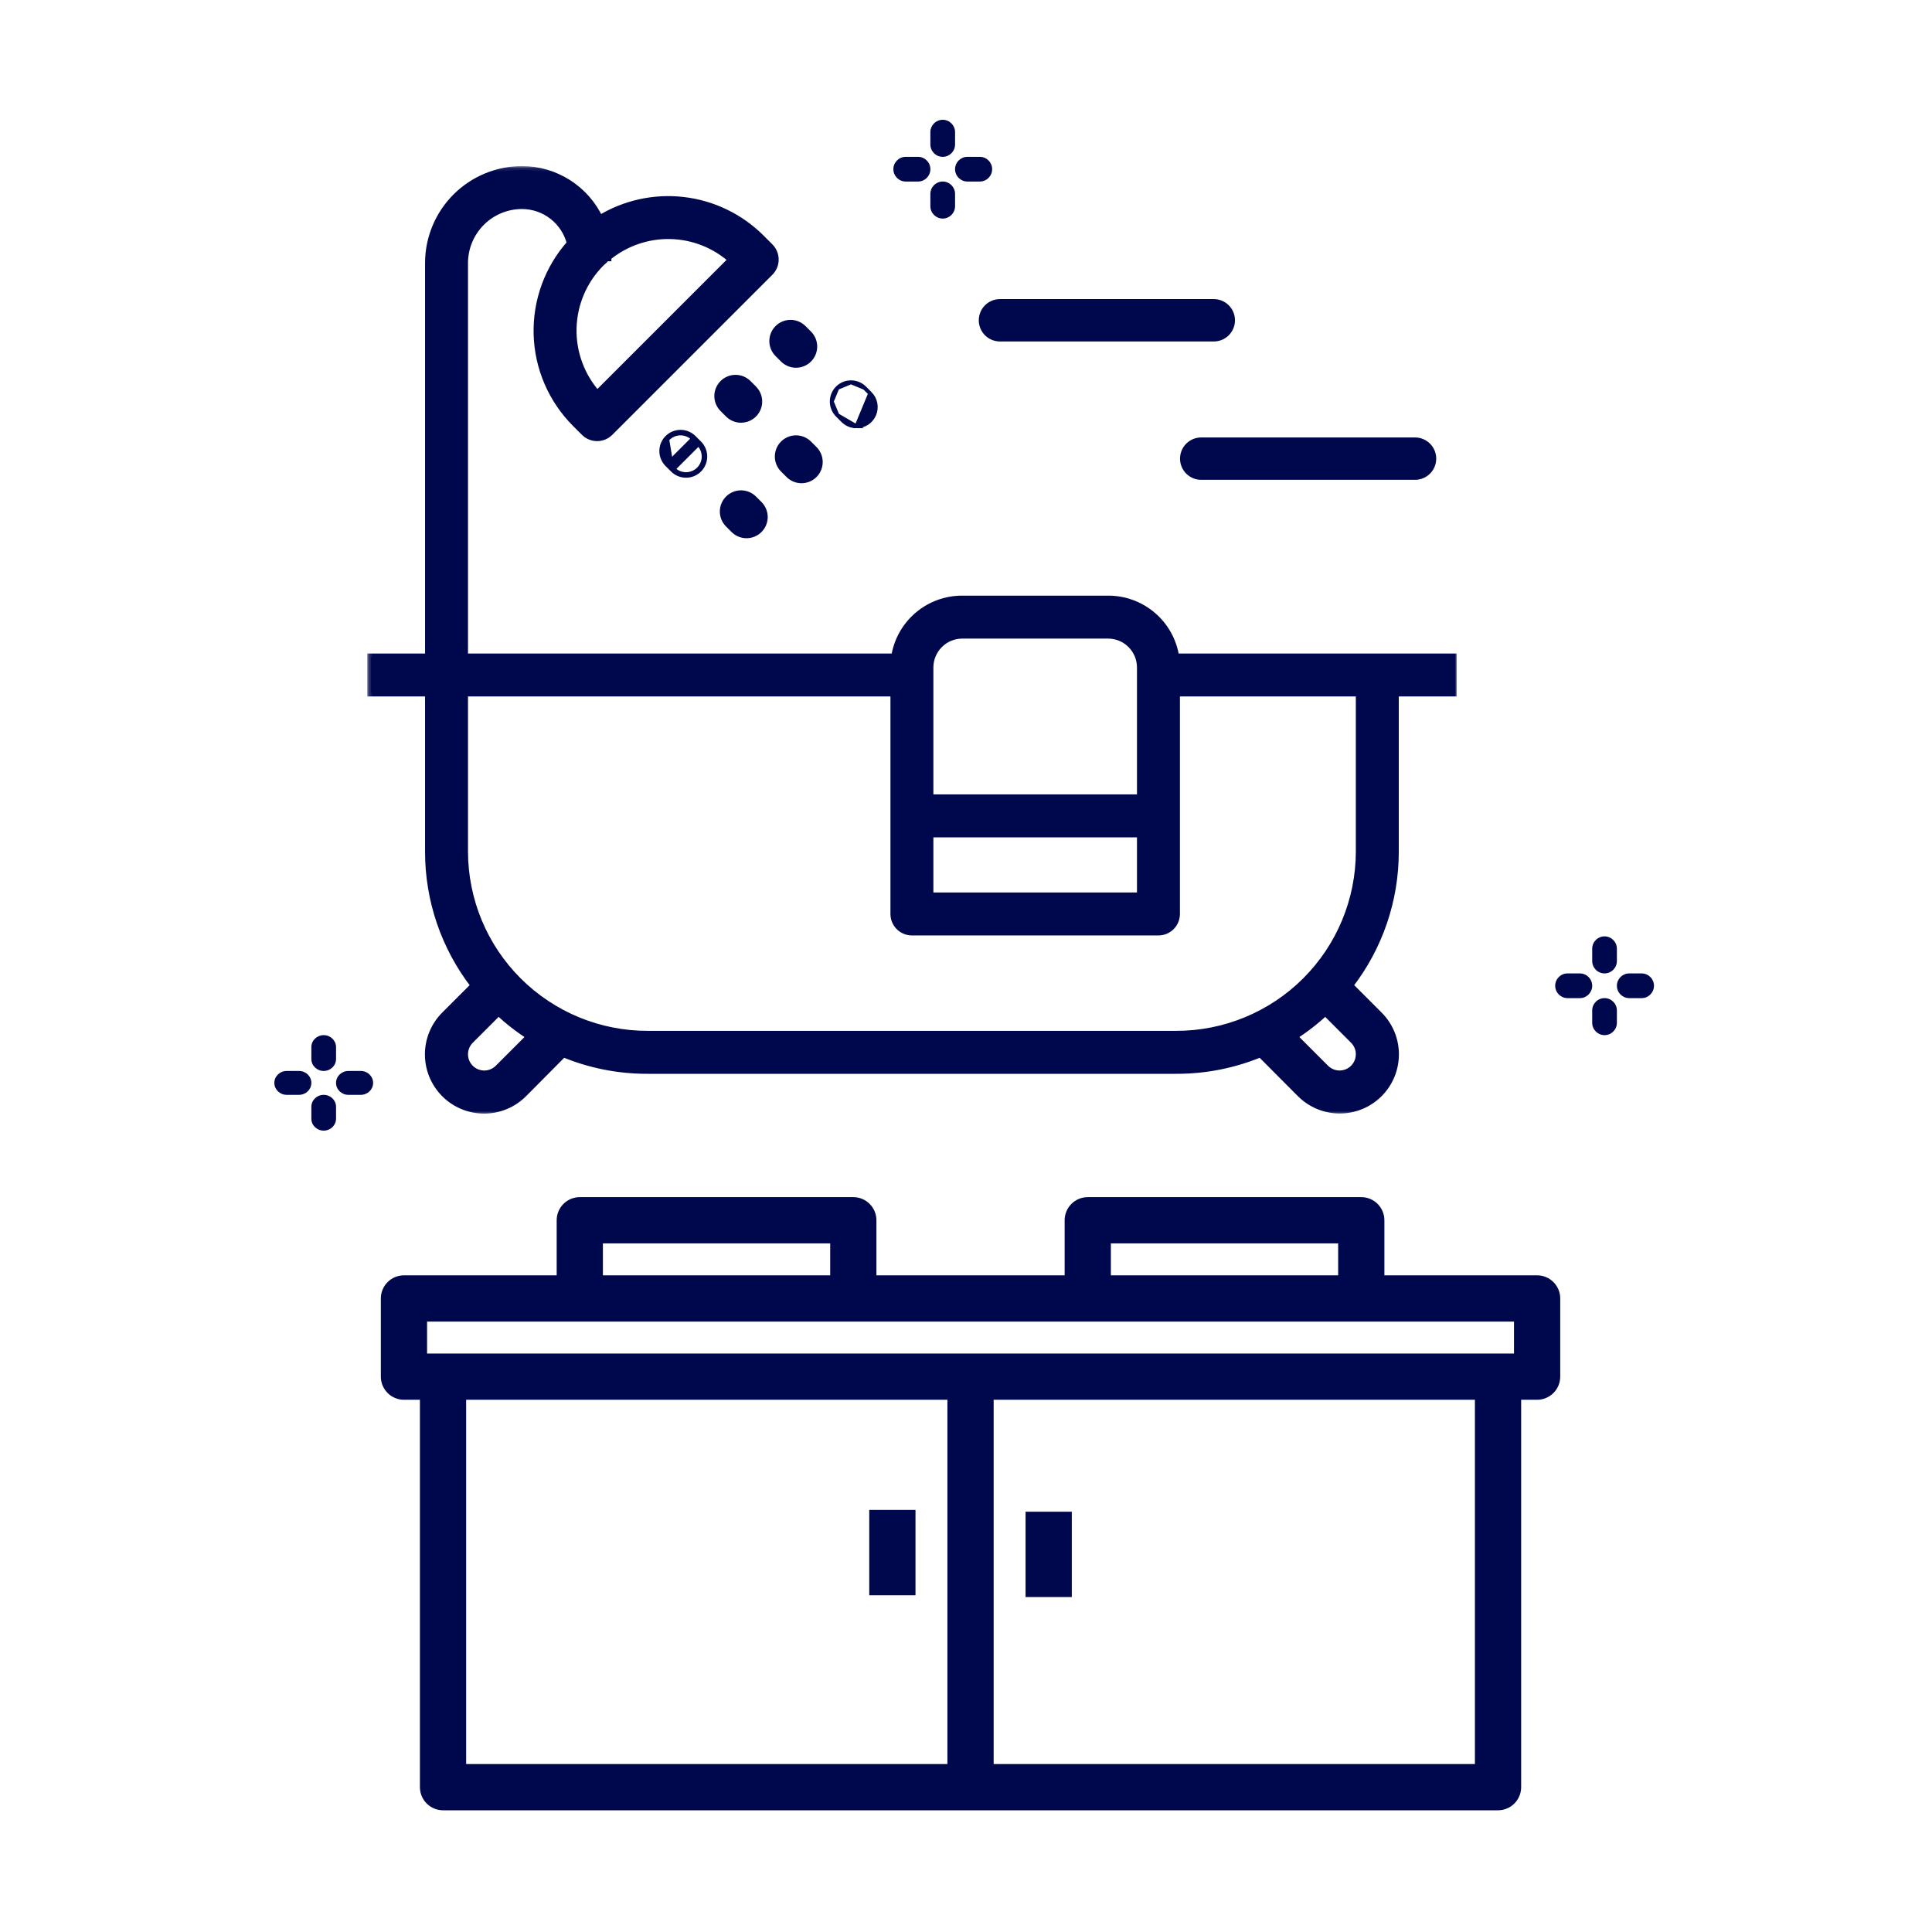 <svg width="500" height="500" viewBox="0 0 500 500" fill="none" xmlns="http://www.w3.org/2000/svg">
<path d="M191.777 108.901C192.762 108.901 193.726 108.609 194.546 108.061C195.365 107.513 196.004 106.735 196.38 105.824C196.758 104.914 196.857 103.912 196.664 102.945C196.472 101.978 195.997 101.09 195.3 100.393L193.877 98.97C192.942 98.036 191.675 97.51 190.353 97.51C189.032 97.51 187.764 98.036 186.829 98.97C185.895 99.905 185.369 101.173 185.369 102.494C185.369 103.816 185.895 105.083 186.829 106.018L188.252 107.441M191.777 108.901C191.122 108.902 190.474 108.773 189.869 108.522C189.264 108.272 188.715 107.905 188.252 107.441" fill="#00084D"/>
<path d="M191.777 108.901C192.762 108.901 193.726 108.609 194.546 108.061C195.365 107.513 196.004 106.735 196.38 105.824C196.758 104.914 196.857 103.912 196.664 102.945C196.472 101.978 195.997 101.09 195.3 100.393L193.877 98.97C192.942 98.036 191.675 97.51 190.353 97.51C189.032 97.51 187.764 98.036 186.829 98.97C185.895 99.905 185.369 101.173 185.369 102.494C185.369 103.816 185.895 105.083 186.829 106.018L188.252 107.441M191.777 108.901V108.475M191.777 108.901C191.122 108.902 190.474 108.773 189.869 108.522C189.264 108.272 188.715 107.905 188.252 107.441M188.252 107.441L188.554 107.14" stroke="#00084D"/>
<path d="M172.598 120.252C172.136 119.79 171.768 119.24 171.518 118.635C171.267 118.031 171.139 117.382 171.139 116.728C171.139 116.073 171.267 115.426 171.518 114.821C171.768 114.217 172.136 113.667 172.598 113.204M172.598 120.252L179.345 113.505C178.922 113.082 178.419 112.746 177.866 112.517C177.313 112.288 176.721 112.17 176.122 112.17C175.524 112.17 174.932 112.288 174.379 112.517C173.825 112.747 173.323 113.082 172.9 113.505L172.598 113.204M172.598 113.204C173.061 112.742 173.611 112.374 174.215 112.124C174.82 111.873 175.468 111.744 176.122 111.744C176.776 111.744 177.425 111.873 178.029 112.123C178.634 112.373 179.184 112.741 179.646 113.203L181.07 114.626C182.004 115.561 182.529 116.828 182.529 118.151C182.529 119.473 182.004 120.74 181.07 121.675C180.135 122.609 178.868 123.134 177.546 123.134C176.224 123.134 174.956 122.609 174.021 121.675M172.598 113.204L174.021 121.675ZM174.021 121.675L174.323 121.373C175.178 122.228 176.337 122.708 177.546 122.708C178.754 122.708 179.913 122.228 180.768 121.373C181.623 120.518 182.103 119.359 182.103 118.151C182.103 116.942 181.623 115.783 180.768 114.928L174.021 121.675Z" fill="#00084D"/>
<path d="M172.598 120.252C172.136 119.79 171.768 119.24 171.518 118.635C171.267 118.031 171.139 117.382 171.139 116.728C171.139 116.073 171.267 115.426 171.518 114.821C171.768 114.217 172.136 113.667 172.598 113.204M172.598 120.252L179.345 113.505C178.922 113.082 178.419 112.746 177.866 112.517C177.313 112.288 176.721 112.17 176.122 112.17C175.524 112.17 174.932 112.288 174.379 112.517C173.825 112.747 173.323 113.082 172.9 113.505L172.598 113.204M172.598 120.252L174.021 121.675M172.598 113.204C173.061 112.742 173.611 112.374 174.215 112.124C174.82 111.873 175.468 111.744 176.122 111.744C176.776 111.744 177.425 111.873 178.029 112.123C178.634 112.373 179.184 112.741 179.646 113.203L181.07 114.626C182.004 115.561 182.529 116.828 182.529 118.151C182.529 119.473 182.004 120.74 181.07 121.675C180.135 122.609 178.868 123.134 177.546 123.134C176.224 123.134 174.956 122.609 174.021 121.675M172.598 113.204L174.021 121.675M174.021 121.675L174.323 121.373C175.178 122.228 176.337 122.708 177.546 122.708C178.754 122.708 179.913 122.228 180.768 121.373C181.623 120.518 182.103 119.359 182.103 118.151C182.103 116.942 181.623 115.783 180.768 114.928L174.021 121.675Z" stroke="#00084D"/>
<path d="M189.676 137.329C190.611 138.264 191.879 138.789 193.2 138.789C194.522 138.789 195.789 138.264 196.724 137.329C197.659 136.395 198.184 135.127 198.184 133.806C198.184 132.484 197.659 131.216 196.724 130.282L195.301 128.858C194.366 127.923 193.099 127.398 191.777 127.398C190.455 127.398 189.187 127.923 188.253 128.858C187.318 129.792 186.793 131.06 186.793 132.382C186.793 133.703 187.318 134.971 188.253 135.905L189.676 137.329Z" fill="#00084D" stroke="#00084D"/>
<path d="M208.109 84.74C207.647 84.278 207.097 83.91 206.493 83.66C205.888 83.409 205.24 83.281 204.586 83.281C203.931 83.281 203.283 83.409 202.679 83.66C202.074 83.91 201.524 84.277 201.061 84.74C200.599 85.203 200.231 85.752 199.982 86.357C199.731 86.961 199.602 87.61 199.602 88.264C199.602 88.918 199.731 89.566 199.982 90.171C200.231 90.775 200.599 91.325 201.061 91.788L202.484 93.212C203.419 94.146 204.687 94.671 206.009 94.671C207.33 94.671 208.598 94.146 209.532 93.212C210.467 92.277 210.992 91.01 210.992 89.688C210.992 88.366 210.467 87.098 209.532 86.163L208.109 84.74Z" fill="#00084D" stroke="#00084D"/>
<path d="M203.908 123.098C204.843 124.033 206.111 124.558 207.433 124.558C208.754 124.558 210.021 124.033 210.956 123.098C211.891 122.164 212.416 120.896 212.416 119.574C212.416 118.252 211.891 116.985 210.956 116.05L209.533 114.627C209.07 114.164 208.521 113.797 207.917 113.547C207.312 113.296 206.664 113.167 206.01 113.167C205.355 113.167 204.707 113.296 204.102 113.547C203.497 113.796 202.948 114.164 202.485 114.626C202.022 115.089 201.655 115.639 201.405 116.244C201.154 116.848 201.025 117.496 201.025 118.151C201.025 118.805 201.154 119.453 201.405 120.058C201.655 120.662 202.022 121.212 202.485 121.674L203.908 123.098Z" fill="#00084D" stroke="#00084D"/>
<path d="M225.187 101.818C225.884 102.515 226.358 103.403 226.55 104.37C226.743 105.337 226.644 106.339 226.266 107.249C225.889 108.16 225.251 108.938 224.431 109.485C223.611 110.033 222.648 110.325 221.663 110.325L225.187 101.818ZM225.187 101.818L223.764 100.395ZM225.187 101.818L223.764 100.395ZM223.764 100.395C222.829 99.46 221.562 98.936 220.24 98.936ZM223.764 100.395L220.24 98.936ZM220.24 98.936C218.918 98.936 217.65 99.46 216.716 100.395ZM220.24 98.936L216.716 100.395ZM216.716 100.395C215.782 101.33 215.256 102.597 215.256 103.919ZM216.716 100.395L215.256 103.919ZM215.256 103.919C215.256 105.241 215.781 106.509 216.716 107.442ZM215.256 103.919L216.716 107.442ZM216.716 107.442L218.139 108.866C218.601 109.33 219.15 109.697 219.755 109.948C220.36 110.197 221.008 110.326 221.662 110.325L216.716 107.442Z" fill="#00084D"/>
<path d="M225.187 101.818C225.884 102.515 226.358 103.403 226.55 104.37C226.743 105.337 226.644 106.339 226.266 107.249C225.889 108.16 225.251 108.938 224.431 109.485C223.611 110.033 222.648 110.325 221.663 110.325L225.187 101.818ZM225.187 101.818L223.764 100.395M223.764 100.395C222.829 99.46 221.562 98.936 220.24 98.936M223.764 100.395L220.24 98.936M220.24 98.936C218.918 98.936 217.65 99.46 216.716 100.395M220.24 98.936L216.716 100.395M216.716 100.395C215.782 101.33 215.256 102.597 215.256 103.919M216.716 100.395L215.256 103.919M215.256 103.919C215.256 105.241 215.781 106.509 216.716 107.442M215.256 103.919L216.716 107.442M216.716 107.442L218.139 108.866C218.601 109.33 219.15 109.697 219.755 109.948C220.36 110.197 221.008 110.326 221.662 110.325L216.716 107.442Z" stroke="#00084D"/>
<path d="M286.782 155.155H249.022C244.805 155.141 240.725 156.648 237.529 159.398C234.332 162.147 232.234 165.957 231.618 170.129H120.116V68.067C120.121 64.097 121.7 60.291 124.507 57.483C127.314 54.676 131.12 53.097 135.09 53.093C138 53.098 140.824 54.077 143.113 55.874C145.402 57.672 147.024 60.183 147.72 63.008C141.947 69.456 138.862 77.871 139.1 86.522C139.34 95.173 142.883 103.405 149.004 109.525L151.306 111.827C151.728 112.249 152.231 112.585 152.784 112.814C153.337 113.044 153.929 113.161 154.529 113.161C155.127 113.161 155.719 113.044 156.272 112.814C156.825 112.585 157.328 112.249 157.75 111.827L199.182 70.395C199.606 69.971 199.942 69.469 200.17 68.916C200.399 68.363 200.518 67.77 200.518 67.172C200.518 66.574 200.399 65.981 200.17 65.428C199.942 64.875 199.606 64.373 199.182 63.949L196.881 61.648C191.484 56.267 184.432 52.861 176.862 51.98C169.293 51.098 161.646 52.792 155.157 56.788C153.377 52.965 150.544 49.729 146.99 47.459C143.435 45.19 139.307 43.983 135.09 43.978C128.704 43.985 122.581 46.526 118.065 51.042C113.549 55.557 111.009 61.68 111.001 68.067V170.129H96.027V179.244H111.001V220.41C110.989 232.955 115.162 245.145 122.861 255.05L115.197 262.714C113.859 264.042 112.797 265.622 112.071 267.361C111.345 269.101 110.969 270.967 110.965 272.852C110.962 274.737 111.331 276.605 112.051 278.347C112.77 280.09 113.827 281.673 115.16 283.006C116.493 284.339 118.076 285.396 119.818 286.116C121.561 286.835 123.428 287.204 125.314 287.201C127.199 287.198 129.065 286.822 130.805 286.096C132.544 285.37 134.124 284.308 135.452 282.97L145.768 272.58C152.698 275.463 160.136 276.932 167.642 276.9H304.36C311.867 276.932 319.305 275.463 326.236 272.58L336.551 282.931C337.876 284.271 339.453 285.335 341.192 286.064C342.929 286.793 344.794 287.171 346.679 287.177C348.563 287.183 350.431 286.816 352.174 286.099C353.917 285.381 355.5 284.326 356.834 282.995C358.168 281.663 359.225 280.081 359.946 278.34C360.667 276.598 361.037 274.731 361.035 272.847C361.032 270.962 360.657 269.097 359.932 267.357C359.206 265.618 358.144 264.039 356.806 262.711L349.142 255.048C356.84 245.144 361.013 232.954 361.001 220.41V179.244H375.975V170.129H304.186C303.57 165.957 301.472 162.147 298.276 159.398C295.08 156.648 290.999 155.141 286.782 155.155ZM189.492 67.199L154.552 102.139C150.314 97.415 148.045 91.246 148.212 84.901C148.379 78.556 150.968 72.516 155.45 68.021C155.972 67.593 156.457 67.123 156.9 66.614H157.226V66.484C161.802 62.727 167.571 60.733 173.49 60.864C179.409 60.994 185.086 63.24 189.492 67.196V67.199ZM240.559 215.702H295.246V231.978H240.559V215.702ZM249.022 164.269H286.782C289.026 164.273 291.178 165.165 292.764 166.752C294.351 168.338 295.243 170.489 295.246 172.734V206.587H240.559V172.734C240.561 170.489 241.454 168.338 243.04 166.752C244.627 165.165 246.778 164.273 249.022 164.269ZM129.007 276.525C128.03 277.502 126.706 278.05 125.324 278.05C123.943 278.05 122.618 277.502 121.642 276.525C120.664 275.549 120.116 274.223 120.116 272.842C120.116 271.461 120.664 270.137 121.642 269.159L129.01 261.79C131.573 264.185 134.351 266.339 137.308 268.224L129.007 276.525ZM351.887 272.842C351.886 273.872 351.581 274.88 351.008 275.736C350.436 276.592 349.623 277.26 348.671 277.654C347.719 278.048 346.672 278.151 345.662 277.95C344.651 277.749 343.723 277.253 342.996 276.524L334.694 268.224C337.652 266.339 340.43 264.186 342.992 261.791L350.361 269.159C350.846 269.642 351.231 270.216 351.492 270.848C351.755 271.48 351.888 272.158 351.887 272.842ZM351.887 220.41C351.866 232.994 346.848 245.056 337.935 253.941C329.022 262.825 316.945 267.805 304.36 267.785H167.642C155.058 267.805 142.98 262.825 134.068 253.941C125.154 245.056 120.136 232.994 120.116 220.41V179.244H231.444V236.535C231.444 237.744 231.924 238.903 232.779 239.758C233.634 240.613 234.792 241.092 236.002 241.092H299.803C301.011 241.092 302.171 240.613 303.026 239.758C303.881 238.903 304.36 237.744 304.36 236.535V179.244H351.887V220.41Z" fill="#00084D"/>
<mask id="mask0_991_243" style="mask-type:luminance" maskUnits="userSpaceOnUse" x="95" y="43" width="283" height="246">
<path d="M377.236 43.126H95.178V288.542H377.236V43.126Z" fill="white"/>
<path d="M286.784 155.154H249.024C244.807 155.141 240.727 156.647 237.531 159.397C234.334 162.147 232.236 165.957 231.62 170.129H120.118V68.066C120.123 64.096 121.702 60.291 124.509 57.483C127.316 54.676 131.122 53.097 135.092 53.093C138.002 53.098 140.826 54.077 143.115 55.874C145.404 57.671 147.026 60.182 147.722 63.008C141.949 69.455 138.864 77.87 139.102 86.522C139.342 95.173 142.885 103.405 149.006 109.525L151.308 111.826C151.73 112.249 152.233 112.585 152.786 112.814C153.339 113.043 153.931 113.161 154.53 113.161C155.129 113.161 155.721 113.043 156.274 112.814C156.827 112.585 157.33 112.249 157.752 111.826L199.184 70.394C199.608 69.971 199.944 69.469 200.172 68.916C200.401 68.363 200.52 67.77 200.52 67.172C200.52 66.573 200.401 65.98 200.172 65.427C199.944 64.874 199.608 64.372 199.184 63.949L196.883 61.648C191.486 56.267 184.434 52.861 176.864 51.98C169.295 51.098 161.648 52.792 155.159 56.787C153.379 52.965 150.546 49.728 146.992 47.459C143.437 45.19 139.309 43.982 135.092 43.978C128.705 43.985 122.583 46.525 118.066 51.041C113.551 55.557 111.011 61.679 111.003 68.066V170.129H96.029V179.243H111.003V220.409C110.991 232.955 115.164 245.145 122.863 255.05L115.199 262.714C113.861 264.042 112.799 265.621 112.073 267.361C111.347 269.101 110.971 270.967 110.967 272.852C110.964 274.737 111.333 276.605 112.053 278.347C112.772 280.089 113.829 281.672 115.162 283.005C116.495 284.339 118.078 285.395 119.82 286.115C121.563 286.835 123.43 287.204 125.316 287.2C127.201 287.198 129.067 286.822 130.807 286.096C132.546 285.37 134.126 284.307 135.454 282.969L145.77 272.579C152.7 275.463 160.138 276.932 167.644 276.9H304.362C311.869 276.932 319.307 275.463 326.238 272.579L336.553 282.93C337.878 284.271 339.455 285.335 341.194 286.063C342.931 286.792 344.796 287.17 346.681 287.176C348.565 287.182 350.433 286.816 352.176 286.098C353.919 285.381 355.502 284.326 356.836 282.994C358.17 281.662 359.227 280.081 359.948 278.34C360.669 276.598 361.039 274.731 361.037 272.847C361.034 270.962 360.659 269.097 359.934 267.356C359.208 265.617 358.146 264.038 356.808 262.711L349.144 255.047C356.842 245.144 361.015 232.954 361.003 220.409V179.243H375.977V170.129H304.188C303.572 165.957 301.474 162.147 298.278 159.397C295.082 156.647 291.001 155.141 286.784 155.154ZM189.494 67.199L154.554 102.138C150.316 97.414 148.046 91.245 148.214 84.9C148.381 78.555 150.97 72.515 155.452 68.02C155.974 67.593 156.459 67.122 156.902 66.613H157.227V66.483C161.803 62.726 167.573 60.733 173.492 60.863C179.411 60.994 185.088 63.24 189.494 67.195V67.199ZM240.561 215.701H295.248V231.977H240.561V215.701ZM249.024 164.269H286.784C289.028 164.272 291.18 165.164 292.766 166.751C294.353 168.338 295.245 170.489 295.248 172.733V206.587H240.561V172.733C240.563 170.489 241.456 168.338 243.042 166.751C244.629 165.164 246.78 164.272 249.024 164.269ZM129.009 276.525C128.032 277.501 126.708 278.05 125.326 278.05C123.945 278.05 122.62 277.501 121.644 276.525C120.666 275.548 120.118 274.223 120.118 272.842C120.118 271.46 120.666 270.136 121.644 269.159L129.012 261.789C131.575 264.185 134.353 266.338 137.31 268.223L129.009 276.525ZM351.889 272.842C351.888 273.872 351.583 274.879 351.01 275.736C350.438 276.592 349.625 277.259 348.673 277.654C347.721 278.047 346.674 278.151 345.664 277.949C344.653 277.748 343.725 277.252 342.998 276.524L334.696 268.223C337.654 266.338 340.432 264.186 342.994 261.79L350.363 269.159C350.848 269.642 351.233 270.215 351.494 270.848C351.757 271.48 351.89 272.157 351.889 272.842ZM351.889 220.409C351.868 232.994 346.85 245.055 337.937 253.94C329.024 262.825 316.947 267.805 304.362 267.784H167.644C155.06 267.805 142.982 262.825 134.07 253.94C125.156 245.055 120.138 232.994 120.118 220.409V179.243H231.446V236.535C231.446 237.744 231.926 238.903 232.781 239.757C233.636 240.612 234.794 241.092 236.004 241.092H299.805C301.013 241.092 302.173 240.612 303.028 239.757C303.883 238.903 304.362 237.744 304.362 236.535V179.243H351.889V220.409Z" fill="black"/>
</mask>
<g mask="url(#mask0_991_243)">
<path d="M286.784 155.154H249.024C244.807 155.141 240.727 156.647 237.531 159.397C234.334 162.147 232.236 165.957 231.62 170.129H120.118V68.066C120.123 64.096 121.702 60.291 124.509 57.483C127.316 54.676 131.122 53.097 135.092 53.093C138.002 53.098 140.826 54.077 143.115 55.874C145.404 57.671 147.026 60.182 147.722 63.008C141.949 69.455 138.864 77.87 139.102 86.522C139.342 95.173 142.885 103.405 149.006 109.525L151.308 111.826C151.73 112.249 152.233 112.585 152.786 112.814C153.339 113.043 153.931 113.161 154.53 113.161C155.129 113.161 155.721 113.043 156.274 112.814C156.827 112.585 157.33 112.249 157.752 111.826L199.184 70.394C199.608 69.971 199.944 69.469 200.172 68.916C200.401 68.363 200.52 67.77 200.52 67.172C200.52 66.573 200.401 65.98 200.172 65.427C199.944 64.874 199.608 64.372 199.184 63.949L196.883 61.648C191.486 56.267 184.434 52.861 176.864 51.98C169.295 51.098 161.648 52.792 155.159 56.787C153.379 52.965 150.546 49.728 146.992 47.459C143.437 45.19 139.309 43.982 135.092 43.978C128.705 43.985 122.583 46.525 118.066 51.041C113.551 55.557 111.011 61.679 111.003 68.066V170.129H96.029V179.243H111.003V220.409C110.991 232.955 115.164 245.145 122.863 255.05L115.199 262.714C113.861 264.042 112.799 265.621 112.073 267.361C111.347 269.101 110.971 270.967 110.967 272.852C110.964 274.737 111.333 276.605 112.053 278.347C112.772 280.089 113.829 281.672 115.162 283.005C116.495 284.339 118.078 285.395 119.82 286.115C121.563 286.835 123.43 287.204 125.316 287.2C127.201 287.198 129.067 286.822 130.807 286.096C132.546 285.37 134.126 284.307 135.454 282.969L145.77 272.579C152.7 275.463 160.138 276.932 167.644 276.9H304.362C311.869 276.932 319.307 275.463 326.238 272.579L336.553 282.93C337.878 284.271 339.455 285.335 341.194 286.063C342.931 286.792 344.796 287.17 346.681 287.176C348.565 287.182 350.433 286.816 352.176 286.098C353.919 285.381 355.502 284.326 356.836 282.994C358.17 281.662 359.227 280.081 359.948 278.34C360.669 276.598 361.039 274.731 361.037 272.847C361.034 270.962 360.659 269.097 359.934 267.356C359.208 265.617 358.146 264.038 356.808 262.711L349.144 255.047C356.842 245.144 361.015 232.954 361.003 220.409V179.243H375.977V170.129H304.188C303.572 165.957 301.474 162.147 298.278 159.397C295.082 156.647 291.001 155.141 286.784 155.154ZM189.494 67.199L154.554 102.138C150.316 97.414 148.046 91.245 148.214 84.9C148.381 78.555 150.97 72.515 155.452 68.02C155.974 67.593 156.459 67.122 156.902 66.613H157.227V66.483C161.803 62.726 167.573 60.733 173.492 60.863C179.411 60.994 185.088 63.24 189.494 67.195V67.199ZM240.561 215.701H295.248V231.977H240.561V215.701ZM249.024 164.269H286.784C289.028 164.272 291.18 165.164 292.766 166.751C294.353 168.338 295.245 170.489 295.248 172.733V206.587H240.561V172.733C240.563 170.489 241.456 168.338 243.042 166.751C244.629 165.164 246.78 164.272 249.024 164.269ZM129.009 276.525C128.032 277.501 126.708 278.05 125.326 278.05C123.945 278.05 122.62 277.501 121.644 276.525C120.666 275.548 120.118 274.223 120.118 272.842C120.118 271.46 120.666 270.136 121.644 269.159L129.012 261.789C131.575 264.185 134.353 266.338 137.31 268.223L129.009 276.525ZM351.889 272.842C351.888 273.872 351.583 274.879 351.01 275.736C350.438 276.592 349.625 277.259 348.673 277.654C347.721 278.047 346.674 278.151 345.664 277.949C344.653 277.748 343.725 277.252 342.998 276.524L334.696 268.223C337.654 266.338 340.432 264.186 342.994 261.79L350.363 269.159C350.848 269.642 351.233 270.215 351.494 270.848C351.757 271.48 351.89 272.157 351.889 272.842ZM351.889 220.409C351.868 232.994 346.85 245.055 337.937 253.94C329.024 262.825 316.947 267.805 304.362 267.784H167.644C155.06 267.805 142.982 262.825 134.07 253.94C125.156 245.055 120.138 232.994 120.118 220.409V179.243H231.446V236.535C231.446 237.744 231.926 238.903 232.781 239.757C233.636 240.612 234.794 241.092 236.004 241.092H299.805C301.013 241.092 302.173 240.612 303.028 239.757C303.883 238.903 304.362 237.744 304.362 236.535V179.243H351.889V220.409Z" stroke="#00084D" stroke-width="2"/>
</g>
<path d="M305.889 118.697C305.889 120.018 306.414 121.286 307.348 122.22C308.283 123.155 309.55 123.68 310.872 123.68H366.211C367.533 123.68 368.8 123.155 369.734 122.22C370.669 121.286 371.194 120.018 371.194 118.697C371.194 117.375 370.669 116.107 369.734 115.173C368.8 114.238 367.533 113.713 366.211 113.713H310.872C309.55 113.713 308.283 114.238 307.348 115.173C306.414 116.107 305.889 117.375 305.889 118.697Z" fill="#00084D" stroke="#00084D"/>
<path d="M314.128 77.906H258.79C257.468 77.906 256.2 78.431 255.266 79.365C254.332 80.3 253.807 81.568 253.807 82.89C253.807 84.211 254.332 85.478 255.266 86.413C256.2 87.348 257.468 87.873 258.79 87.873H314.128C315.45 87.873 316.718 87.348 317.652 86.413C318.586 85.478 319.111 84.211 319.111 82.89C319.111 81.568 318.586 80.3 317.652 79.365C316.718 78.431 315.45 77.906 314.128 77.906Z" fill="#00084D" stroke="#00084D"/>
<path d="M397.803 330.553H357.779V315.803C357.779 314.348 357.201 312.952 356.174 311.924C355.145 310.895 353.751 310.317 352.297 310.317H281.511C280.056 310.317 278.662 310.895 277.634 311.924C276.606 312.952 276.028 314.348 276.028 315.803V330.553H226.319V315.803C226.319 314.348 225.742 312.952 224.713 311.924C223.686 310.895 222.291 310.317 220.837 310.317H150.05C148.597 310.317 147.202 310.895 146.174 311.924C145.145 312.952 144.568 314.348 144.568 315.803V330.553H104.544C103.091 330.553 101.696 331.131 100.668 332.16C99.64 333.189 99.062 334.584 99.062 336.038V356.275C99.062 357.73 99.64 359.125 100.668 360.153C101.696 361.182 103.091 361.759 104.544 361.759H109.175V462.515C109.175 463.969 109.753 465.364 110.78 466.393C111.809 467.422 113.203 468 114.657 468H387.69C389.145 468 390.539 467.422 391.567 466.393C392.595 465.364 393.173 463.969 393.173 462.515V361.759H397.803C399.257 361.759 400.651 361.182 401.679 360.153C402.707 359.125 403.285 357.73 403.285 356.275V336.038C403.285 334.584 402.707 333.189 401.679 332.16C400.651 331.131 399.257 330.553 397.803 330.553ZM286.993 321.287H346.815V330.553H286.993V321.287ZM155.532 321.287H215.354V330.553H155.532V321.287ZM245.691 457.03H120.139V361.759H245.691V457.03ZM382.208 457.03H256.656V361.759H382.208V457.03ZM392.321 350.79H110.027V341.524H392.321V350.79Z" fill="#00084D" stroke="#00084D"/>
<path d="M225.891 391.262H225.465V391.688V411.924V412.35H225.891H236.003H236.429V411.924V391.688V391.262H236.003H225.891Z" fill="#00084D" stroke="#00084D"/>
<path d="M266.342 391.729H265.916V392.156V412.392V412.818H266.342H276.454H276.881V412.392V392.156V391.729H276.454H266.342Z" fill="#00084D" stroke="#00084D"/>
<path d="M240.781 34.185C240.788 32.42 242.224 30.993 243.989 31C245.743 31.007 247.164 32.429 247.171 34.185V37.396C247.167 39.154 245.746 40.581 243.989 40.587C242.221 40.594 240.785 39.164 240.781 37.396V34.185Z" fill="#00084D"/>
<path d="M231.203 43.797C231.196 42.032 232.621 40.594 234.385 40.587H237.592C239.36 40.591 240.788 42.029 240.781 43.797C240.774 45.556 239.35 46.979 237.592 46.983H234.385C232.63 46.976 231.21 45.554 231.203 43.797Z" fill="#00084D"/>
<path d="M247.17 43.797C247.163 42.022 248.603 40.581 250.377 40.587H253.559C255.333 40.581 256.774 42.022 256.767 43.797C256.76 45.564 255.324 46.989 253.559 46.983H250.377C248.613 46.989 247.177 45.564 247.17 43.797Z" fill="#00084D"/>
<path d="M240.781 50.168C240.788 48.402 242.224 46.976 243.989 46.982C245.743 46.989 247.164 48.411 247.171 50.168V53.379C247.164 55.135 245.743 56.557 243.989 56.564C242.224 56.571 240.788 55.144 240.781 53.379V50.168Z" fill="#00084D"/>
<path d="M412.061 245.516C412.067 243.751 413.503 242.324 415.268 242.331C417.023 242.338 418.443 243.76 418.45 245.516V248.727C418.446 250.485 417.025 251.912 415.268 251.919C413.501 251.925 412.064 250.495 412.061 248.727V245.516Z" fill="#00084D"/>
<path d="M402.482 255.128C402.476 253.363 403.9 251.925 405.664 251.918H408.872C410.639 251.922 412.067 253.36 412.06 255.128C412.054 256.887 410.629 258.31 408.872 258.314H405.664C403.91 258.307 402.489 256.885 402.482 255.128Z" fill="#00084D"/>
<path d="M418.451 255.128C418.444 253.353 419.885 251.912 421.659 251.918H424.841C426.615 251.912 428.055 253.353 428.048 255.128C428.041 256.895 426.605 258.321 424.841 258.314H421.659C419.894 258.321 418.458 256.895 418.451 255.128Z" fill="#00084D"/>
<path d="M412.061 261.499C412.067 259.733 413.503 258.307 415.268 258.314C417.023 258.32 418.443 259.743 418.45 261.499V264.71C418.443 266.466 417.023 267.888 415.268 267.895C413.503 267.902 412.067 266.475 412.061 264.71V261.499Z" fill="#00084D"/>
<path d="M80.578 270.975C80.585 269.267 82.021 267.888 83.786 267.895C85.54 267.902 86.961 269.276 86.968 270.975V274.077C86.964 275.777 85.543 277.156 83.786 277.163C82.018 277.17 80.582 275.788 80.578 274.077V270.975Z" fill="#00084D"/>
<path d="M71 280.267C70.993 278.559 72.418 277.17 74.182 277.163H77.389C79.157 277.166 80.585 278.556 80.578 280.267C80.571 281.967 79.147 283.342 77.389 283.345H74.182C72.427 283.339 71.007 281.964 71 280.267Z" fill="#00084D"/>
<path d="M86.967 280.267C86.96 278.55 88.4 277.156 90.174 277.163H93.356C95.13 277.156 96.57 278.55 96.564 280.267C96.557 281.973 95.121 283.352 93.356 283.345H90.174C88.409 283.352 86.974 281.973 86.967 280.267Z" fill="#00084D"/>
<path d="M80.578 286.425C80.585 284.717 82.021 283.338 83.786 283.345C85.54 283.352 86.961 284.727 86.968 286.425V289.527C86.961 291.226 85.54 292.6 83.786 292.607C82.021 292.614 80.585 291.235 80.578 289.527V286.425Z" fill="#00084D"/>
</svg>
